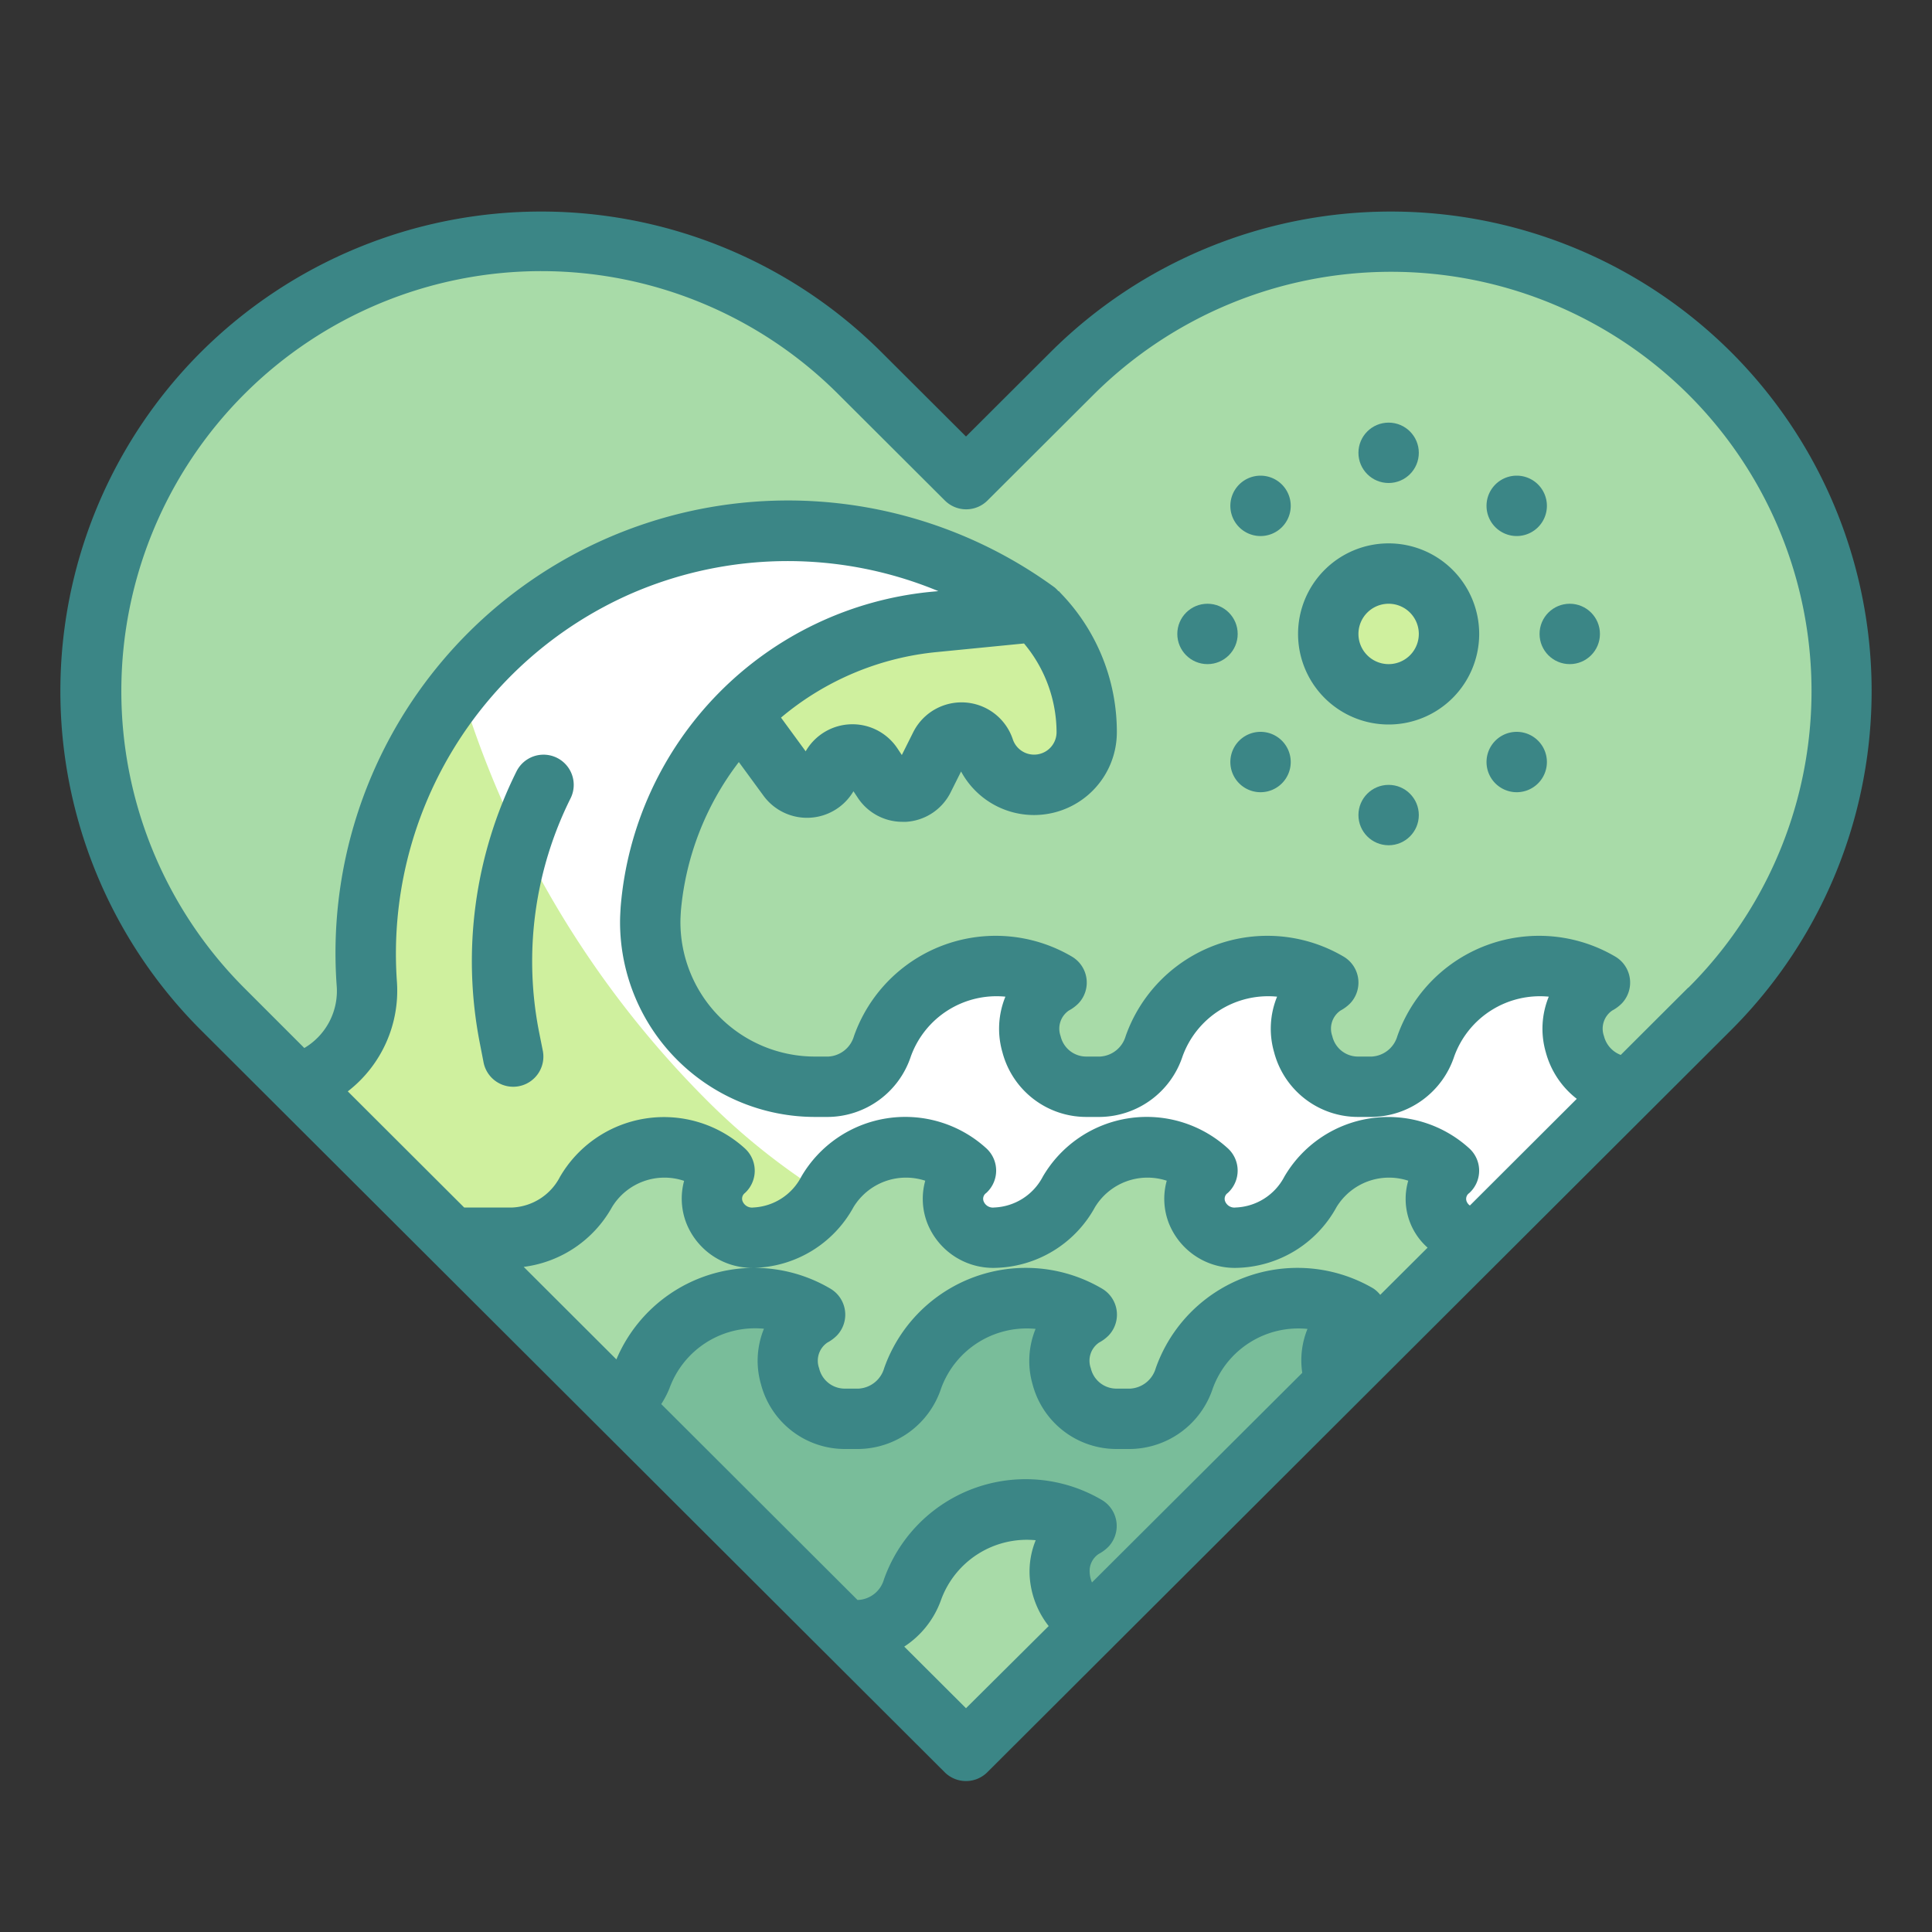 <svg id="Twotone" height="512" viewBox="0 0 64 64" width="512" xmlns="http://www.w3.org/2000/svg"><rect x="0" y="0" width="64" height="64" fill="#333333" stroke="none"/><g id="Color_copy" data-name="Color copy"><path d="m56.628 33.426a14.872 14.872 0 0 0 0-21.064 14.951 14.951 0 0 0 -21.11 0l-3.518 3.511-3.518-3.511a14.951 14.951 0 0 0 -21.11 0 14.872 14.872 0 0 0 0 21.064l24.628 24.574z" fill="#a8dba8"/><path d="m54.05 36-.94.94-21.11 21.06-21.11-21.06-1.05-1.05a3.155 3.155 0 0 0 2.31-3.32 13.989 13.989 0 0 1 22.2-12.3l-3.41.33a10.426 10.426 0 0 0 -9.38 9.48c-.01.16-.02.31-.02.47a5.456 5.456 0 0 0 5.45 5.45h.45a1.926 1.926 0 0 0 1.79-1.34 3.976 3.976 0 0 1 5.77-2.11.138.138 0 0 1 -.04.03 1.861 1.861 0 0 0 1.03 3.42h.45a1.926 1.926 0 0 0 1.79-1.34 3.976 3.976 0 0 1 5.77-2.11.138.138 0 0 1 -.04.03 1.861 1.861 0 0 0 1.03 3.42h.45a1.926 1.926 0 0 0 1.79-1.34 3.976 3.976 0 0 1 5.77-2.11.138.138 0 0 1 -.04.03 1.861 1.861 0 0 0 1.03 3.42z" fill="#fff"/><path d="m23.461 36.495a32.6 32.6 0 0 1 -8.218-13.74 14.04 14.04 0 0 0 -3.093 9.815 3.155 3.155 0 0 1 -2.31 3.32l1.05 1.05 21.11 21.06 18.228-18.185a21.988 21.988 0 0 1 -26.767-3.32z" fill="#cff09e"/><path d="m48.956 41h-.024a1.276 1.276 0 0 1 -.95-2.2l.018-.021a2.983 2.983 0 0 0 -4.59.707 2.879 2.879 0 0 1 -2.454 1.514h-.024a1.276 1.276 0 0 1 -.95-2.2l.018-.021a2.983 2.983 0 0 0 -4.59.707 2.879 2.879 0 0 1 -2.454 1.514h-.024a1.276 1.276 0 0 1 -.95-2.2l.018-.021a2.983 2.983 0 0 0 -4.59.707 2.879 2.879 0 0 1 -2.454 1.514 1.285 1.285 0 0 1 -.956-2.221 2.983 2.983 0 0 0 -4.59.707 2.887 2.887 0 0 1 -2.41 1.514h-2.037l16.037 16h2l16.046-16.009c-.03.001-.059.009-.09.009z" fill="#a8dba8"/><path d="m44.241 45.786a1.746 1.746 0 0 1 .719-2.206.138.138 0 0 0 .04-.03 3.976 3.976 0 0 0 -5.77 2.11 1.926 1.926 0 0 1 -1.79 1.34h-.45a1.861 1.861 0 0 1 -1.03-3.42.138.138 0 0 0 .04-.03 3.976 3.976 0 0 0 -5.77 2.11 1.926 1.926 0 0 1 -1.79 1.34h-.45a1.861 1.861 0 0 1 -1.03-3.42.138.138 0 0 0 .04-.03 3.976 3.976 0 0 0 -5.77 2.11 2.105 2.105 0 0 1 -.661.934l10.431 10.406h2z" fill="#79bd9a"/><path d="m35.96 50.58a.138.138 0 0 0 .04-.03 3.976 3.976 0 0 0 -5.77 2.11 1.926 1.926 0 0 1 -1.79 1.34h-.449l4.009 4 4.19-4.181a1.848 1.848 0 0 1 -.23-3.239z" fill="#a8dba8"/><g fill="#cff09e"><path d="m24.54 23.64a10.383 10.383 0 0 1 6.4-3.04l3.41-.33.093.1a5.638 5.638 0 0 1 1.557 3.887 1.744 1.744 0 0 1 -1.743 1.743 1.742 1.742 0 0 1 -1.657-1.192.789.789 0 0 0 -1.455-.1l-.54 1.078a.789.789 0 0 1 -1.363.085l-.35-.525a.789.789 0 0 0 -1.405.188l-.007.02a.79.79 0 0 1 -1.386.216z"/><circle cx="46" cy="21" r="2"/></g></g><g id="Stroke_Close_copy" fill="#3b8686" data-name="Stroke Close copy"><path d="m57.334 11.654a15.97 15.97 0 0 0 -22.522 0l-2.812 2.806-2.813-2.806a15.968 15.968 0 0 0 -22.521 0 15.871 15.871 0 0 0 0 22.48l24.628 24.574a1 1 0 0 0 1.412 0l24.628-24.574a15.871 15.871 0 0 0 0-22.48zm-36.45 8.021a13.009 13.009 0 0 1 10.2-.093l-.238.022a11.426 11.426 0 0 0 -10.286 10.442c-.01.171-.02.332-.02.5a6.458 6.458 0 0 0 6.45 6.454h.45a2.919 2.919 0 0 0 2.733-2.005 3.016 3.016 0 0 1 3.132-1.979 2.8 2.8 0 0 0 -.1 1.835 2.872 2.872 0 0 0 2.785 2.149h.45a2.919 2.919 0 0 0 2.733-2.005 3.015 3.015 0 0 1 3.132-1.979 2.8 2.8 0 0 0 -.1 1.835 2.872 2.872 0 0 0 2.785 2.149h.45a2.919 2.919 0 0 0 2.733-2.005 3.018 3.018 0 0 1 3.132-1.979 2.8 2.8 0 0 0 -.1 1.835 2.9 2.9 0 0 0 1.028 1.549l-3.541 3.534a.3.3 0 0 1 -.106-.131.231.231 0 0 1 .081-.278 1 1 0 0 0 0-1.488 3.985 3.985 0 0 0 -6.123.945 1.9 1.9 0 0 1 -1.612 1.018.33.33 0 0 1 -.346-.2.231.231 0 0 1 .081-.278 1 1 0 0 0 0-1.488 3.985 3.985 0 0 0 -6.123.945 1.9 1.9 0 0 1 -1.612 1.021.33.33 0 0 1 -.346-.2.231.231 0 0 1 .081-.278 1 1 0 0 0 0-1.488 3.985 3.985 0 0 0 -6.123.945 1.893 1.893 0 0 1 -1.59 1.021.337.337 0 0 1 -.352-.2.233.233 0 0 1 .07-.276 1 1 0 0 0 0-1.484 3.984 3.984 0 0 0 -6.123.946 1.876 1.876 0 0 1 -1.567 1.014c-.021 0-.044 0-.065 0h-1.541l-3.855-3.847a4.216 4.216 0 0 0 1.626-3.653 13.027 13.027 0 0 1 7.737-12.825zm13.038 1.641a4.594 4.594 0 0 1 1.078 2.94.744.744 0 0 1 -1.449.236 1.79 1.79 0 0 0 -3.3-.235l-.377.754-.148-.223a1.788 1.788 0 0 0 -3.037.1l-.817-1.116a9.416 9.416 0 0 1 5.165-2.172zm11.8 21.577a1.025 1.025 0 0 0 -.226-.21 4.977 4.977 0 0 0 -7.21 2.639.937.937 0 0 1 -.846.678h-.45a.872.872 0 0 1 -.856-.677.727.727 0 0 1 .273-.848 1.314 1.314 0 0 0 .318-.236 1 1 0 0 0 -.226-1.556 4.977 4.977 0 0 0 -7.21 2.639.937.937 0 0 1 -.849.678h-.45a.872.872 0 0 1 -.856-.677.727.727 0 0 1 .273-.848 1.314 1.314 0 0 0 .318-.236 1 1 0 0 0 -.226-1.556 4.958 4.958 0 0 0 -7.08 2.349l-3.071-3.065a3.909 3.909 0 0 0 2.923-1.975 2.032 2.032 0 0 1 2.391-.874 2.24 2.24 0 0 0 .074 1.4 2.347 2.347 0 0 0 2.22 1.482 3.864 3.864 0 0 0 3.315-2.008 2.036 2.036 0 0 1 2.379-.879 2.231 2.231 0 0 0 .07 1.409 2.347 2.347 0 0 0 2.236 1.478 3.864 3.864 0 0 0 3.315-2.008 2.036 2.036 0 0 1 2.379-.879 2.231 2.231 0 0 0 .07 1.409 2.347 2.347 0 0 0 2.236 1.478 3.864 3.864 0 0 0 3.315-2.008 2.036 2.036 0 0 1 2.379-.879 2.153 2.153 0 0 0 .641 2.217zm-9.549 9.528a.944.944 0 0 1 -.074-.31.675.675 0 0 1 .3-.636 1.314 1.314 0 0 0 .318-.236 1 1 0 0 0 -.226-1.556 4.977 4.977 0 0 0 -7.21 2.639.937.937 0 0 1 -.841.678h-.035l-6.5-6.488a3.133 3.133 0 0 0 .27-.517 3.017 3.017 0 0 1 3.132-1.979 2.8 2.8 0 0 0 -.1 1.835 2.872 2.872 0 0 0 2.783 2.149h.45a2.919 2.919 0 0 0 2.733-2 3.016 3.016 0 0 1 3.132-1.979 2.8 2.8 0 0 0 -.1 1.835 2.872 2.872 0 0 0 2.785 2.144h.45a2.919 2.919 0 0 0 2.733-2 3.014 3.014 0 0 1 3.139-1.978 2.761 2.761 0 0 0 -.173 1.455zm-4.173 4.166-2.046-2.041a3.07 3.07 0 0 0 1.219-1.546 3.024 3.024 0 0 1 3.136-1.978 2.74 2.74 0 0 0 -.2 1.187 2.962 2.962 0 0 0 .63 1.656zm23.922-23.869-2.233 2.228a.9.9 0 0 1 -.555-.623.727.727 0 0 1 .273-.848 1.314 1.314 0 0 0 .318-.236 1 1 0 0 0 -.226-1.556 4.977 4.977 0 0 0 -7.21 2.639.937.937 0 0 1 -.849.678h-.45a.872.872 0 0 1 -.856-.677.727.727 0 0 1 .273-.848 1.314 1.314 0 0 0 .318-.236 1 1 0 0 0 -.226-1.556 4.977 4.977 0 0 0 -7.21 2.639.937.937 0 0 1 -.849.678h-.45a.872.872 0 0 1 -.856-.677.727.727 0 0 1 .273-.848 1.314 1.314 0 0 0 .318-.236 1 1 0 0 0 -.226-1.556 4.977 4.977 0 0 0 -7.21 2.639.937.937 0 0 1 -.849.678h-.45a4.455 4.455 0 0 1 -4.45-4.45c0-.13.008-.252.016-.382a9.468 9.468 0 0 1 1.919-4.924l.815 1.113a1.786 1.786 0 0 0 2.982-.146l.141.213a1.773 1.773 0 0 0 1.485.8h.116a1.771 1.771 0 0 0 1.486-.994l.337-.674a2.744 2.744 0 0 0 5.16-1.3 6.6 6.6 0 0 0 -1.834-4.579l-.093-.1-.008.008a1.024 1.024 0 0 0 -.128-.127 14.988 14.988 0 0 0 -23.782 13.181 2.193 2.193 0 0 1 -1.071 2.078l-2-2a13.911 13.911 0 0 1 19.7-19.648l3.519 3.511a1 1 0 0 0 1.412 0l3.519-3.511a13.965 13.965 0 0 1 19.7 0 13.872 13.872 0 0 1 0 19.648z"/><path d="m16.02 35.2a1 1 0 0 0 .98.8.948.948 0 0 0 .2-.02 1 1 0 0 0 .78-1.18l-.123-.615a12.1 12.1 0 0 1 1.043-7.738 1 1 0 1 0 -1.79-.894 14.107 14.107 0 0 0 -1.21 9.029z"/><path d="m46 18a3 3 0 1 0 3 3 3 3 0 0 0 -3-3zm0 4a1 1 0 1 1 1-1 1 1 0 0 1 -1 1z"/><circle cx="46" cy="15" r="1"/><circle cx="46" cy="27" r="1"/><circle cx="52" cy="21" r="1"/><circle cx="40" cy="21" r="1"/><path d="m50.95 17.464a1 1 0 1 0 -1.414 0 1 1 0 0 0 1.414 0z"/><path d="m41.05 24.536a1 1 0 1 0 1.414 0 1 1 0 0 0 -1.414 0z"/><path d="m49.536 24.536a1 1 0 1 0 1.414 0 1 1 0 0 0 -1.414 0z"/><path d="m41.05 16.05a1 1 0 1 0 1.414 0 1 1 0 0 0 -1.414 0z"/></g></svg>